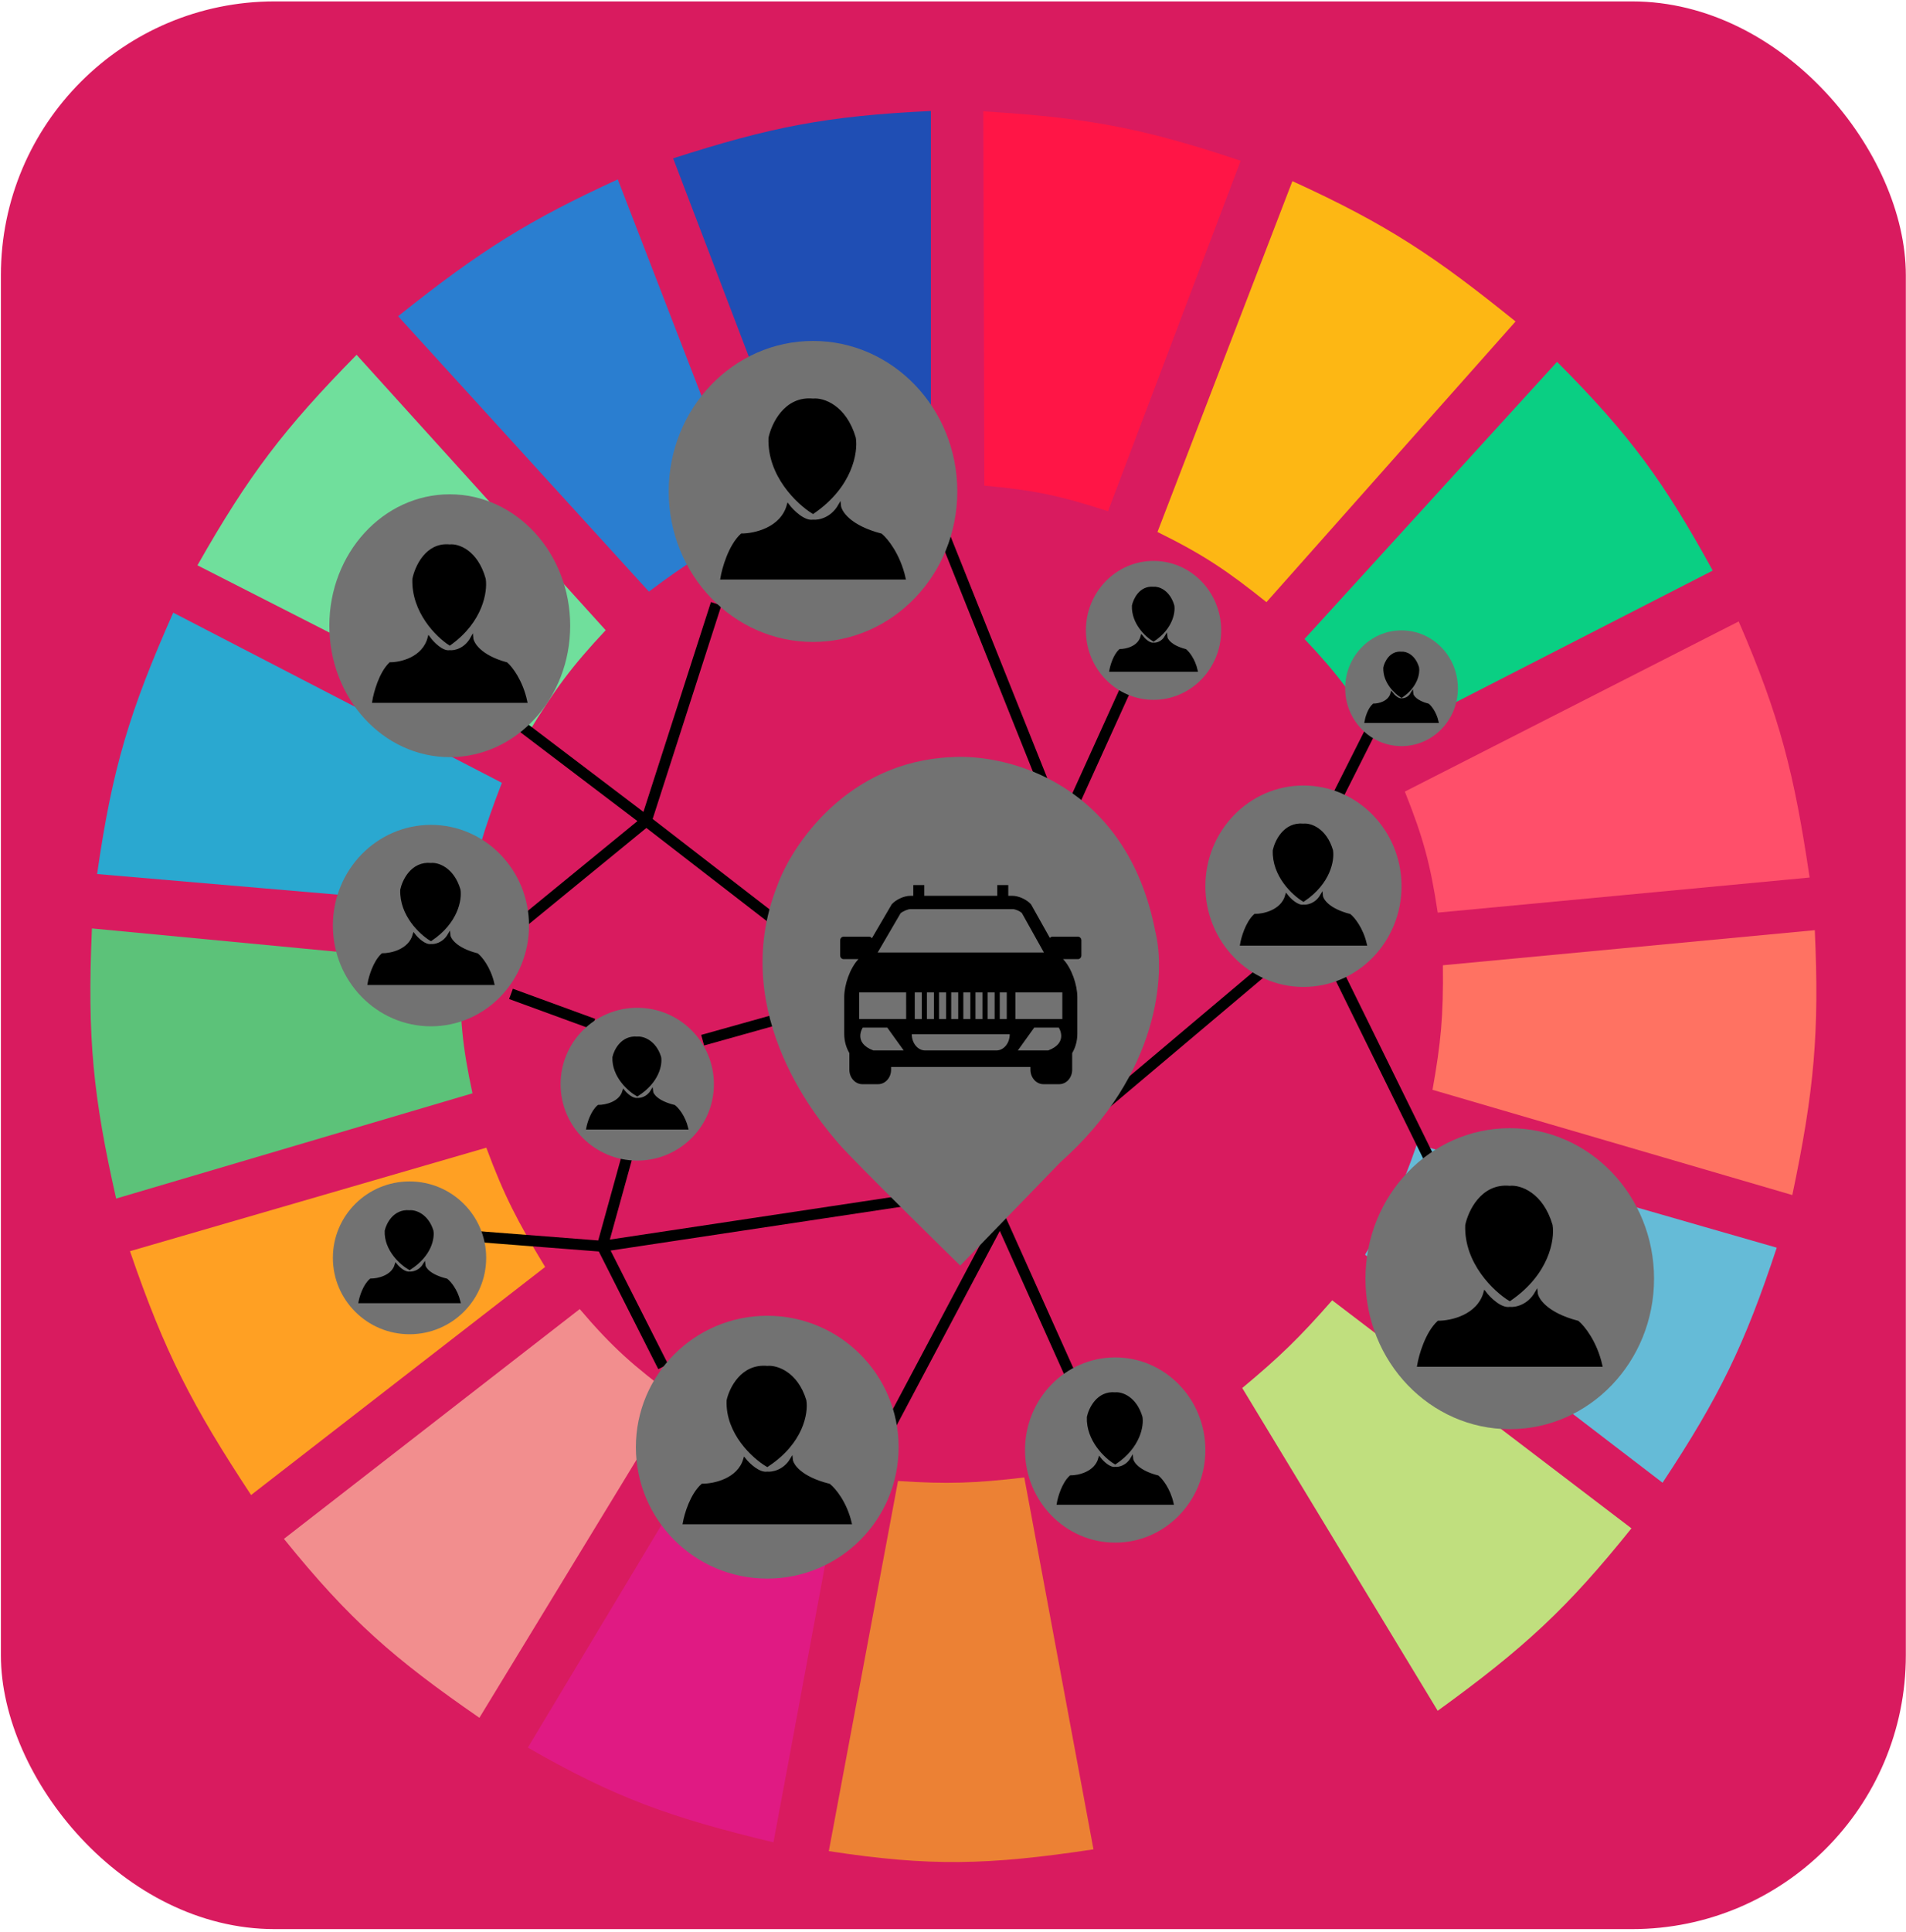 <svg width="686" height="695" viewBox="0 0 686 695" fill="none" xmlns="http://www.w3.org/2000/svg">
<rect x="0.318" y="0.508" width="685.626" height="693.507" rx="98.51" fill="#D91B5F"/>
<g clip-path="url(#clip0)">
<path d="M290.213 182.551L242.274 56.966C277.085 45.789 297.241 41.7 335.039 39.927V174.978C317.074 175.985 307.231 177.607 290.213 182.551Z" fill="#1F4EB4"/>
<path d="M354.27 174.714L353.902 40.058C390.353 42.264 410.614 45.767 446.531 57.839L398.797 183.924C381.668 178.341 371.905 176.28 354.27 174.714Z" fill="#FF1546"/>
<path d="M416.594 191.385L465.155 65.17C499.681 80.923 516.829 92.525 545.468 115.656L455.816 216.628C441.797 205.423 433.413 199.683 416.594 191.385Z" fill="#FDB714"/>
<path d="M469.516 229.881L560.412 130.171C587.077 156.912 598.982 173.554 616.444 205.269L496.909 266.483C487.678 250.988 481.804 242.877 469.516 229.881Z" fill="#0ACF83"/>
<path d="M505.626 284.785L625.784 223.57C640.673 257.961 645.757 278.299 651.31 315.707L517.455 328.329C514.83 310.868 512.238 301.343 505.626 284.785Z" fill="#FF4F6A"/>
<path d="M515.585 392.068C518.582 375.301 519.537 365.557 519.32 347.261L653.175 334.64C654.837 371.325 653.011 392.174 645.082 429.932L515.585 392.068Z" fill="#FF7262"/>
<path d="M491.304 451.389C500.081 436.972 504.214 428.304 509.981 411.631L639.478 448.864C627.891 483.888 618.899 502.405 598.387 533.429L491.304 451.389Z" fill="#65BBD7"/>
<path d="M587.182 549.837L479.476 467.797C467.642 481.292 460.531 488.168 447.102 499.351L517.453 615.469C548.608 592.89 564.055 578.653 587.182 549.837Z" fill="#C0DF7E"/>
<path d="M500.022 626.197L429.67 510.71C414.407 518.423 405.468 522.237 388.58 527.749L413.483 661.537C449.161 652.543 468.121 644.768 500.022 626.197Z" fill="#D91B5F"/>
<path d="M323.209 532.798C340.955 533.96 350.906 533.613 368.657 531.536L393.56 665.324C355.497 671.059 334.582 671.53 298.306 665.955L323.209 532.798Z" fill="#EC8134"/>
<path d="M189.977 628.722L259.706 512.604C275.514 520.872 285.104 524.391 303.286 529.012L278.383 662.8C240.739 653.758 221.154 646.609 189.977 628.722Z" fill="#E01A83"/>
<path d="M102.191 553.623L208.653 470.952C220.524 484.92 228.245 491.585 242.894 502.506L172.543 617.993C141.749 596.708 125.978 583.043 102.191 553.623Z" fill="#F28E8E"/>
<path d="M90.364 537.846C69.188 505.694 59.305 486.661 46.783 450.127L175.035 412.893C181.44 430.143 186.298 439.479 196.202 455.806L90.364 537.846Z" fill="#FFA023"/>
<path d="M41.802 431.195C33.563 394.672 31.331 373.486 33.086 334.009L165.695 346.63C165.357 366.181 166.4 376.344 170.053 393.33L41.802 431.195Z" fill="#5CC279"/>
<path d="M34.954 314.445L167.564 325.805C171.243 308.409 174.001 298.725 180.638 281.629L62.348 220.415C46.626 255.875 40.392 276.405 34.954 314.445Z" fill="#2AA8D0"/>
<path d="M71.064 203.376C89.6 170.741 102.228 154.235 128.342 127.646L217.993 226.725C205.862 239.692 199.743 247.864 189.977 263.959L71.064 203.376Z" fill="#70DF9C"/>
<path d="M233.558 212.842C247.009 202.704 255.101 197.629 270.913 190.123L222.352 64.539C190.752 79.053 173.402 89.679 143.284 113.763L233.558 212.842Z" fill="#2A7ED0"/>
<path d="M169.714 247.608L232.601 295.343M281.288 332.989L232.601 295.343M232.601 295.343L177.423 340.486M232.601 295.343L257.756 217.204M183.915 357.562L213.532 368.391M252.887 374.222L284.128 365.475M336.872 185.134L377.039 285.509M386.37 289.257L411.119 234.697M469.543 310.082L493.887 261.769M168.497 444.609L216.778 448.357M216.778 448.357L238.687 491.673M216.778 448.357L226.11 414.622M216.778 448.357L335.655 430.448M320.643 512.497L359.998 438.362L390.833 507.083M377.039 414.622L456.56 347.566M473.195 332.989L534.459 457.52" stroke="black" stroke-width="3.94"/>
<path d="M345.569 452.521C345.569 452.521 308.909 416.629 303.317 410.103C297.725 403.577 263.673 364.814 281.568 319.394C286.746 305.038 306.175 275.932 342.463 274.366C362.139 273.061 403.978 283.502 413.92 335.709C417.441 349.631 415.66 385.305 380.366 416.629L345.569 452.521Z" fill="#727272" stroke="#727272" stroke-width="3.94"/>
<path d="M387.978 336.981H378.767C378.407 336.981 378.088 337.161 377.863 337.433L371.14 325.442C371.103 325.38 371.062 325.32 371.011 325.267C369.485 323.59 366.591 322.278 364.428 322.278H362.891V318.411H358.938V322.278H332.658V318.411H328.703V322.278H327.62C325.457 322.278 322.561 323.582 321.025 325.246C320.981 325.294 320.938 325.349 320.903 325.411L313.806 337.55C313.584 337.212 313.242 336.981 312.826 336.981H303.613C302.932 336.981 302.385 337.585 302.385 338.326V343.705C302.385 344.451 302.932 345.053 303.613 345.053H308.975C305.874 348.341 303.848 354.351 303.848 358.725V371.908C303.848 374.498 304.541 376.893 305.7 378.854V384.829C305.7 387.7 307.793 390.047 310.366 390.047H316.054C318.627 390.047 320.72 387.708 320.72 384.829V383.841H370.874V384.829C370.874 387.7 372.971 390.047 375.54 390.047H381.234C383.807 390.047 385.898 387.708 385.898 384.829V378.854C387.06 376.893 387.749 374.502 387.749 371.908V358.725C387.749 354.349 385.722 348.341 382.618 345.055H387.982C388.66 345.055 389.21 344.451 389.21 343.709V338.328C389.211 337.585 388.662 336.981 387.978 336.981ZM324.145 328.532C325.221 327.686 326.851 327.067 327.697 327.067H364.509C365.406 327.067 366.949 327.727 367.755 328.418L375.714 342.665H315.895L324.145 328.532ZM362.353 357.022V366.593H359.826V357.022H362.353ZM357.983 357.022V366.593H355.456V357.022H357.983ZM353.611 357.022V366.593H351.084V357.022H353.611ZM349.243 357.022V366.593H346.716V357.022H349.243ZM344.877 357.022V366.593H342.35V357.022H344.877ZM340.507 357.022V366.593H337.978V357.022H340.507ZM336.133 357.022V366.593H333.608V357.022H336.133ZM331.765 357.022V366.593H329.238V357.022H331.765ZM314.335 377.907C306.907 375.127 310.511 369.697 310.511 369.697H319.357L325.255 377.907H314.335ZM326.137 366.599H309.239V357.022H326.135L326.137 366.599ZM358.612 377.907H332.979C330.326 377.907 328.173 375.298 328.173 372.083H363.419C363.419 375.301 361.268 377.907 358.612 377.907ZM377.255 377.907H366.333L372.23 369.697H381.078C381.078 369.701 384.68 375.129 377.255 377.907ZM382.352 366.599H365.462V357.022H382.352V366.599Z" fill="black"/>
<ellipse cx="469.136" cy="318.828" rx="35.298" ry="36.235" fill="#727272"/>
<path d="M469.135 323.871C465.483 321.65 458.261 314.958 458.586 305.962C459.262 302.769 462.318 296.134 469.135 296.801C471.569 296.523 477.006 298.299 479.278 305.962C479.819 309.294 478.547 317.541 469.135 323.871Z" fill="black"/>
<path d="M463.049 322.205C464.131 323.594 466.862 326.287 469.135 325.954C470.487 326.093 473.679 325.537 475.627 322.205C475.762 323.733 477.98 327.287 485.77 329.286C487.122 330.396 490.152 334.034 491.45 339.698H446.82C447.226 337.338 448.768 331.951 451.689 329.286C454.8 329.286 461.426 327.87 463.049 322.205Z" fill="black"/>
<path d="M469.135 323.871C465.483 321.65 458.261 314.958 458.586 305.962C459.262 302.769 462.318 296.134 469.135 296.801C471.569 296.523 477.006 298.299 479.278 305.962C479.819 309.294 478.547 317.541 469.135 323.871Z" stroke="black"/>
<path d="M463.049 322.205C464.131 323.594 466.862 326.287 469.135 325.954C470.487 326.093 473.679 325.537 475.627 322.205C475.762 323.733 477.98 327.287 485.77 329.286C487.122 330.396 490.152 334.034 491.45 339.698H446.82C447.226 337.338 448.768 331.951 451.689 329.286C454.8 329.286 461.426 327.87 463.049 322.205Z" stroke="black"/>
<ellipse cx="229.356" cy="390.048" rx="27.589" ry="27.488" fill="#727272"/>
<path d="M229.353 393.901C226.432 392.221 220.655 387.159 220.914 380.354C221.455 377.938 223.9 372.919 229.353 373.423C231.301 373.213 235.651 374.556 237.468 380.354C237.901 382.874 236.883 389.112 229.353 393.901Z" fill="black"/>
<path d="M224.485 392.641C225.35 393.691 227.535 395.729 229.353 395.477C230.435 395.582 232.989 395.162 234.547 392.641C234.655 393.797 236.43 396.485 242.661 397.997C243.743 398.838 246.167 401.589 247.206 405.874H211.502C211.827 404.089 213.06 400.014 215.397 397.997C217.885 397.997 223.187 396.926 224.485 392.641Z" fill="black"/>
<path d="M229.353 393.901C226.432 392.221 220.655 387.159 220.914 380.354C221.455 377.938 223.9 372.919 229.353 373.423C231.301 373.213 235.651 374.556 237.468 380.354C237.901 382.874 236.883 389.112 229.353 393.901Z" stroke="black"/>
<path d="M224.485 392.641C225.35 393.691 227.535 395.729 229.353 395.477C230.435 395.582 232.989 395.162 234.547 392.641C234.655 393.797 236.43 396.485 242.661 397.997C243.743 398.838 246.167 401.589 247.206 405.874H211.502C211.827 404.089 213.06 400.014 215.397 397.997C217.885 397.997 223.187 396.926 224.485 392.641Z" stroke="black"/>
<ellipse cx="147.397" cy="452.52" rx="27.589" ry="27.488" fill="#727272"/>
<path d="M147.398 456.376C144.477 454.696 138.7 449.634 138.959 442.828C139.5 440.413 141.945 435.394 147.398 435.898C149.346 435.688 153.695 437.031 155.513 442.828C155.946 445.349 154.928 451.587 147.398 456.376Z" fill="black"/>
<path d="M142.53 455.116C143.395 456.166 145.58 458.203 147.398 457.951C148.48 458.056 151.034 457.636 152.592 455.116C152.7 456.271 154.474 458.96 160.706 460.472C161.788 461.312 164.212 464.064 165.25 468.349H129.547C129.871 466.563 131.105 462.488 133.442 460.472C135.93 460.472 141.232 459.401 142.53 455.116Z" fill="black"/>
<path d="M147.398 456.376C144.477 454.696 138.7 449.634 138.959 442.828C139.5 440.413 141.945 435.394 147.398 435.898C149.346 435.688 153.695 437.031 155.513 442.828C155.946 445.349 154.928 451.587 147.398 456.376Z" stroke="black"/>
<path d="M142.53 455.116C143.395 456.166 145.58 458.203 147.398 457.951C148.48 458.056 151.034 457.636 152.592 455.116C152.7 456.271 154.474 458.96 160.706 460.472C161.788 461.312 164.212 464.064 165.25 468.349H129.547C129.871 466.563 131.105 462.488 133.442 460.472C135.93 460.472 141.232 459.401 142.53 455.116Z" stroke="black"/>
<circle cx="276.145" cy="520.638" r="47.285" fill="#727272"/>
<path d="M276.142 527.218C271.25 524.32 261.576 515.587 262.011 503.848C262.916 499.681 267.01 491.023 276.142 491.893C279.403 491.53 286.686 493.847 289.73 503.848C290.454 508.196 288.751 518.957 276.142 527.218Z" fill="black"/>
<path d="M267.99 525.044C269.439 526.856 273.098 530.371 276.142 529.936C277.954 530.117 282.23 529.392 284.839 525.044C285.02 527.037 287.991 531.675 298.426 534.284C300.238 535.733 304.296 540.48 306.035 547.871H246.25C246.794 544.792 248.859 537.762 252.772 534.284C256.939 534.284 265.816 532.436 267.99 525.044Z" fill="black"/>
<path d="M276.142 527.218C271.25 524.32 261.576 515.587 262.011 503.848C262.916 499.681 267.01 491.023 276.142 491.893C279.403 491.53 286.686 493.847 289.73 503.848C290.454 508.196 288.751 518.957 276.142 527.218Z" stroke="black"/>
<path d="M267.99 525.044C269.439 526.856 273.098 530.371 276.142 529.936C277.954 530.117 282.23 529.392 284.839 525.044C285.02 527.037 287.991 531.675 298.426 534.284C300.238 535.733 304.296 540.48 306.035 547.871H246.25C246.794 544.792 248.859 537.762 252.772 534.284C256.939 534.284 265.816 532.436 267.99 525.044Z" stroke="black"/>
<ellipse cx="543.383" cy="460.019" rx="51.933" ry="54.144" fill="#727272"/>
<path d="M543.378 467.555C538.006 464.236 527.38 454.237 527.858 440.794C528.853 436.023 533.349 426.109 543.378 427.105C546.96 426.69 554.959 429.343 558.302 440.794C559.097 445.773 557.226 458.095 543.378 467.555Z" fill="black"/>
<path d="M534.425 465.066C536.016 467.14 540.035 471.165 543.378 470.667C545.368 470.874 550.064 470.044 552.93 465.066C553.129 467.348 556.392 472.658 567.853 475.646C569.842 477.305 574.3 482.74 576.21 491.204H510.548C511.145 487.678 513.413 479.629 517.711 475.646C522.287 475.646 532.037 473.53 534.425 465.066Z" fill="black"/>
<path d="M543.378 467.555C538.006 464.236 527.38 454.237 527.858 440.794C528.853 436.023 533.349 426.109 543.378 427.105C546.96 426.69 554.959 429.343 558.302 440.794C559.097 445.773 557.226 458.095 543.378 467.555Z" stroke="black"/>
<path d="M534.425 465.066C536.016 467.14 540.035 471.165 543.378 470.667C545.368 470.874 550.064 470.044 552.93 465.066C553.129 467.348 556.392 472.658 567.853 475.646C569.842 477.305 574.3 482.74 576.21 491.204H510.548C511.145 487.678 513.413 479.629 517.711 475.646C522.287 475.646 532.037 473.53 534.425 465.066Z" stroke="black"/>
<ellipse cx="161.874" cy="225.11" rx="43.344" ry="47.285" fill="#727272"/>
<path d="M161.87 231.69C157.386 228.791 148.518 220.059 148.916 208.32C149.746 204.153 153.499 195.495 161.87 196.364C164.859 196.002 171.535 198.319 174.325 208.32C174.989 212.668 173.428 223.429 161.87 231.69Z" fill="black"/>
<path d="M154.397 229.516C155.725 231.328 159.079 234.842 161.87 234.408C163.531 234.589 167.45 233.864 169.842 229.516C170.008 231.509 172.731 236.147 182.297 238.756C183.958 240.205 187.677 244.952 189.272 252.343H134.469C134.967 249.263 136.86 242.234 140.447 238.756C144.267 238.756 152.404 236.908 154.397 229.516Z" fill="black"/>
<path d="M161.87 231.69C157.386 228.791 148.518 220.059 148.916 208.32C149.746 204.153 153.499 195.495 161.87 196.364C164.859 196.002 171.535 198.319 174.325 208.32C174.989 212.668 173.428 223.429 161.87 231.69Z" stroke="black"/>
<path d="M154.397 229.516C155.725 231.328 159.079 234.842 161.87 234.408C163.531 234.589 167.45 233.864 169.842 229.516C170.008 231.509 172.731 236.147 182.297 238.756C183.958 240.205 187.677 244.952 189.272 252.343H134.469C134.967 249.263 136.86 242.234 140.447 238.756C144.267 238.756 152.404 236.908 154.397 229.516Z" stroke="black"/>
<ellipse cx="401.379" cy="521.659" rx="32.458" ry="33.319" fill="#727272"/>
<path d="M401.376 526.297C398.019 524.254 391.378 518.101 391.676 509.829C392.298 506.893 395.108 500.792 401.376 501.404C403.615 501.149 408.614 502.782 410.704 509.829C411.201 512.893 410.031 520.476 401.376 526.297Z" fill="black"/>
<path d="M395.781 524.765C396.775 526.042 399.287 528.518 401.376 528.212C402.62 528.34 405.555 527.829 407.346 524.765C407.47 526.169 409.51 529.437 416.673 531.276C417.916 532.297 420.702 535.642 421.896 540.85H380.857C381.23 538.68 382.648 533.727 385.334 531.276C388.195 531.276 394.288 529.974 395.781 524.765Z" fill="black"/>
<path d="M401.376 526.297C398.019 524.254 391.378 518.101 391.676 509.829C392.298 506.893 395.108 500.792 401.376 501.404C403.615 501.149 408.614 502.782 410.704 509.829C411.201 512.893 410.031 520.476 401.376 526.297Z" stroke="black"/>
<path d="M395.781 524.765C396.775 526.042 399.287 528.518 401.376 528.212C402.62 528.34 405.555 527.829 407.346 524.765C407.47 526.169 409.51 529.437 416.673 531.276C417.916 532.297 420.702 535.642 421.896 540.85H380.857C381.23 538.68 382.648 533.727 385.334 531.276C388.195 531.276 394.288 529.974 395.781 524.765Z" stroke="black"/>
<ellipse cx="504.433" cy="247.606" rx="20.286" ry="20.825" fill="#727272"/>
<path d="M504.429 250.505C502.33 249.228 498.18 245.382 498.366 240.212C498.755 238.377 500.511 234.564 504.429 234.947C505.828 234.787 508.953 235.808 510.258 240.212C510.569 242.127 509.838 246.866 504.429 250.505Z" fill="black"/>
<path d="M500.931 249.547C501.553 250.345 503.123 251.893 504.429 251.702C505.206 251.781 507.041 251.462 508.16 249.547C508.238 250.425 509.512 252.467 513.989 253.616C514.766 254.255 516.507 256.345 517.254 259.6H491.604C491.838 258.244 492.724 255.148 494.403 253.616C496.19 253.616 499.999 252.803 500.931 249.547Z" fill="black"/>
<path d="M504.429 250.505C502.33 249.228 498.18 245.382 498.366 240.212C498.755 238.377 500.511 234.564 504.429 234.947C505.828 234.787 508.953 235.808 510.258 240.212C510.569 242.127 509.838 246.866 504.429 250.505Z" stroke="black"/>
<path d="M500.931 249.547C501.553 250.345 503.123 251.893 504.429 251.702C505.206 251.781 507.041 251.462 508.16 249.547C508.238 250.425 509.512 252.467 513.989 253.616C514.766 254.255 516.507 256.345 517.254 259.6H491.604C491.838 258.244 492.724 255.148 494.403 253.616C496.19 253.616 499.999 252.803 500.931 249.547Z" stroke="black"/>
<ellipse cx="155.105" cy="332.989" rx="35.298" ry="36.235" fill="#727272"/>
<path d="M155.101 338.032C151.45 335.811 144.228 329.119 144.553 320.123C145.229 316.93 148.285 310.295 155.101 310.961C157.536 310.684 162.973 312.459 165.245 320.123C165.786 323.455 164.514 331.701 155.101 338.032Z" fill="black"/>
<path d="M149.016 336.366C150.098 337.754 152.829 340.448 155.101 340.115C156.454 340.253 159.646 339.698 161.593 336.366C161.729 337.893 163.947 341.447 171.736 343.446C173.089 344.557 176.118 348.194 177.417 353.859H132.787C133.193 351.499 134.735 346.112 137.656 343.446C140.766 343.446 147.393 342.03 149.016 336.366Z" fill="black"/>
<path d="M155.101 338.032C151.45 335.811 144.228 329.119 144.553 320.123C145.229 316.93 148.285 310.295 155.101 310.961C157.536 310.684 162.973 312.459 165.245 320.123C165.786 323.455 164.514 331.701 155.101 338.032Z" stroke="black"/>
<path d="M149.016 336.366C150.098 337.754 152.829 340.448 155.101 340.115C156.454 340.253 159.646 339.698 161.593 336.366C161.729 337.893 163.947 341.447 171.736 343.446C173.089 344.557 176.118 348.194 177.417 353.859H132.787C133.193 351.499 134.735 346.112 137.656 343.446C140.766 343.446 147.393 342.03 149.016 336.366Z" stroke="black"/>
<ellipse cx="292.614" cy="176.804" rx="51.932" ry="54.144" fill="#727272"/>
<path d="M292.609 184.34C287.237 181.021 276.612 171.022 277.089 157.579C278.084 152.808 282.581 142.894 292.609 143.89C296.191 143.475 304.191 146.128 307.533 157.579C308.329 162.558 306.458 174.88 292.609 184.34Z" fill="black"/>
<path d="M283.656 181.851C285.248 183.925 289.266 187.95 292.609 187.452C294.599 187.659 299.296 186.83 302.161 181.851C302.36 184.133 305.623 189.443 317.084 192.431C319.074 194.09 323.531 199.525 325.441 207.989H259.779C260.376 204.463 262.645 196.414 266.942 192.431C271.519 192.431 281.269 190.315 283.656 181.851Z" fill="black"/>
<path d="M292.609 184.34C287.237 181.021 276.612 171.022 277.089 157.579C278.084 152.808 282.581 142.894 292.609 143.89C296.191 143.475 304.191 146.128 307.533 157.579C308.329 162.558 306.458 174.88 292.609 184.34Z" stroke="black"/>
<path d="M283.656 181.851C285.248 183.925 289.266 187.95 292.609 187.452C294.599 187.659 299.296 186.83 302.161 181.851C302.36 184.133 305.623 189.443 317.084 192.431C319.074 194.09 323.531 199.525 325.441 207.989H259.779C260.376 204.463 262.645 196.414 266.942 192.431C271.519 192.431 281.269 190.315 283.656 181.851Z" stroke="black"/>
<ellipse cx="415.175" cy="226.782" rx="24.343" ry="24.99" fill="#727272"/>
<path d="M415.171 230.26C412.653 228.728 407.672 224.113 407.896 217.909C408.363 215.707 410.47 211.131 415.171 211.591C416.85 211.399 420.6 212.624 422.167 217.909C422.54 220.207 421.663 225.894 415.171 230.26Z" fill="black"/>
<path d="M410.975 229.111C411.72 230.069 413.604 231.926 415.171 231.697C416.104 231.792 418.305 231.409 419.649 229.111C419.742 230.165 421.271 232.616 426.644 233.994C427.576 234.76 429.666 237.269 430.561 241.175H399.782C400.062 239.548 401.125 235.833 403.14 233.994C405.285 233.994 409.855 233.018 410.975 229.111Z" fill="black"/>
<path d="M415.171 230.26C412.653 228.728 407.672 224.113 407.896 217.909C408.363 215.707 410.47 211.131 415.171 211.591C416.85 211.399 420.6 212.624 422.167 217.909C422.54 220.207 421.663 225.894 415.171 230.26Z" stroke="black"/>
<path d="M410.975 229.111C411.72 230.069 413.604 231.926 415.171 231.697C416.104 231.792 418.305 231.409 419.649 229.111C419.742 230.165 421.271 232.616 426.644 233.994C427.576 234.76 429.666 237.269 430.561 241.175H399.782C400.062 239.548 401.125 235.833 403.14 233.994C405.285 233.994 409.855 233.018 410.975 229.111Z" stroke="black"/>
</g>
<defs>
<clipPath id="clip0">
<rect width="622.58" height="646.222" fill="white" transform="translate(31.842 24.15)"/>
</clipPath>
</defs>
</svg>

